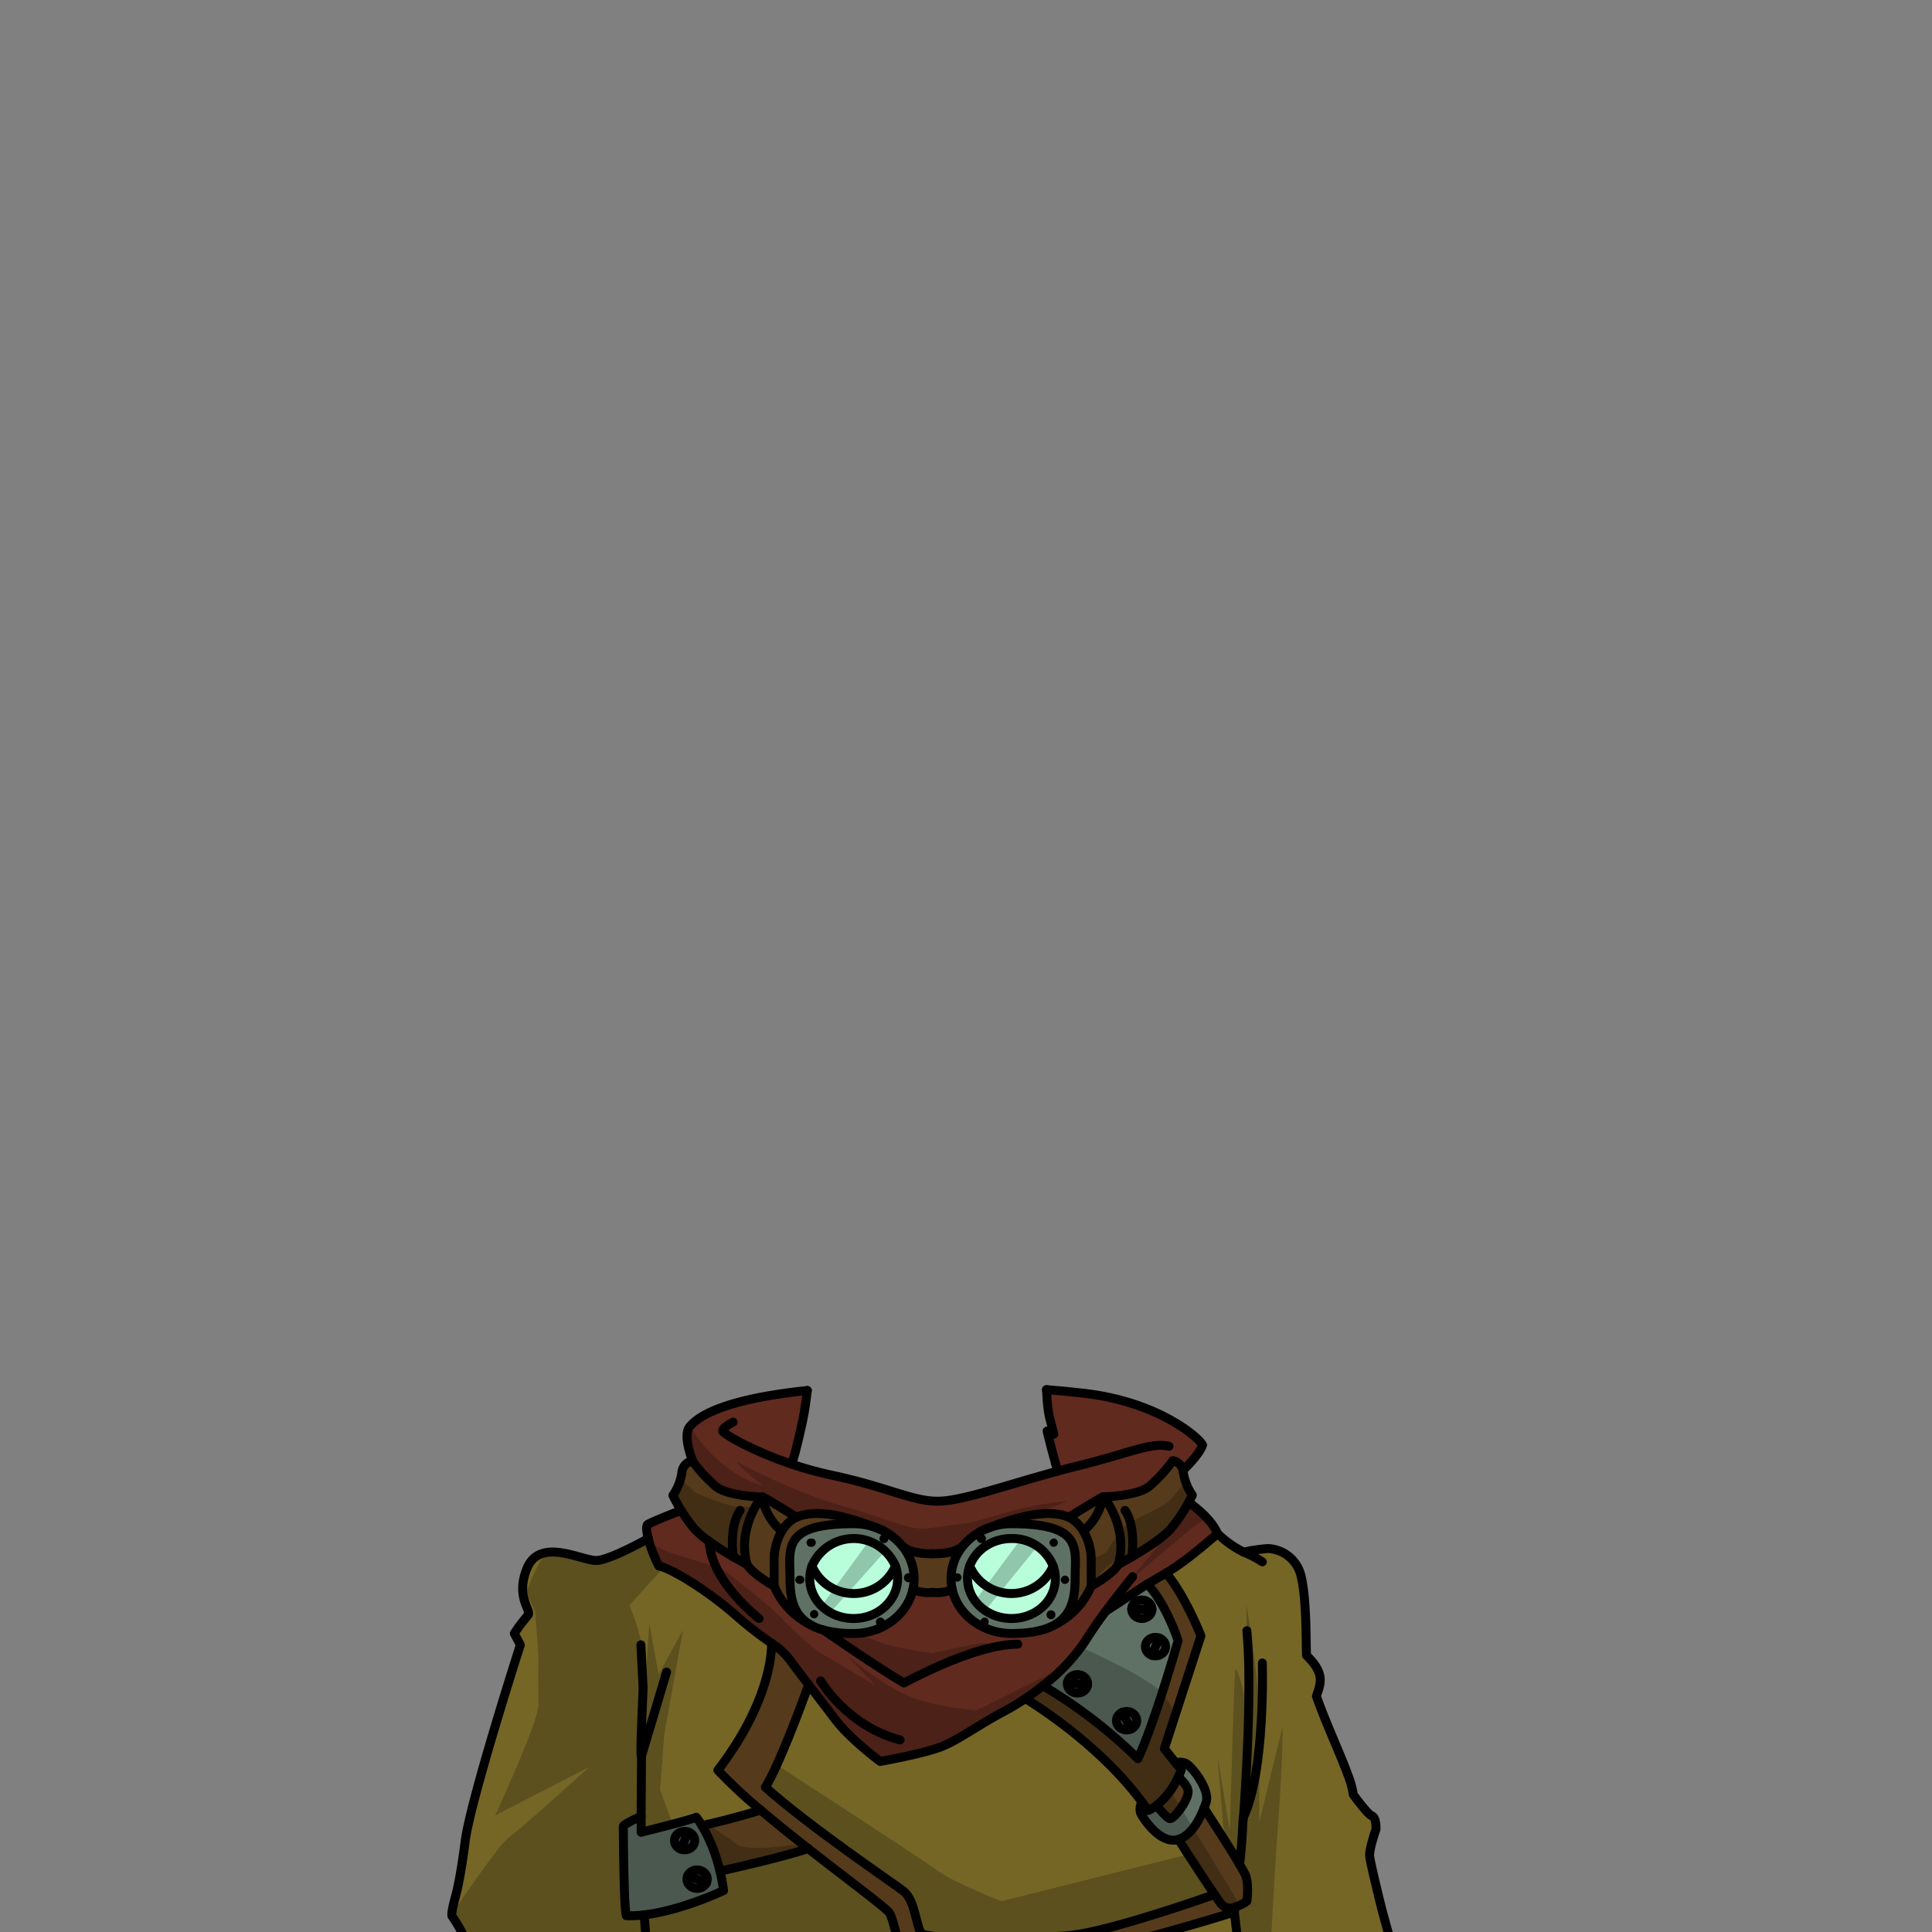 <svg xmlns="http://www.w3.org/2000/svg" viewBox="0 0 432 432">
  <rect x="0" y="0" width="432" height="432" fill="#808080" stroke="none"/>
  <defs>
    <style>.GUNDAN_RAT_OUTFIT_RAT_OUTFIT_40_cls-1{isolation:isolate;}.GUNDAN_RAT_OUTFIT_RAT_OUTFIT_40_cls-2{fill:#b9fedb;}.GUNDAN_RAT_OUTFIT_RAT_OUTFIT_40_cls-3{fill:#5f7165;}.GUNDAN_RAT_OUTFIT_RAT_OUTFIT_40_cls-4{fill:#553b1b;}.GUNDAN_RAT_OUTFIT_RAT_OUTFIT_40_cls-5{fill:#756626;}.GUNDAN_RAT_OUTFIT_RAT_OUTFIT_40_cls-6{fill:#612a1f;}.GUNDAN_RAT_OUTFIT_RAT_OUTFIT_40_cls-7{fill:none;stroke:#000;stroke-linecap:round;stroke-linejoin:round;stroke-width:2px;}.GUNDAN_RAT_OUTFIT_RAT_OUTFIT_40_cls-8{opacity:0.22;mix-blend-mode:multiply;}</style>
  </defs>
  <g class="GUNDAN_RAT_OUTFIT_RAT_OUTFIT_40_cls-1">
    <g id="Outfit">
      <path class="GUNDAN_RAT_OUTFIT_RAT_OUTFIT_40_cls-2" d="M200.22,350.16a10.16,10.16,0,0,0-18.66,0,8.16,8.16,0,0,0-.49,2.8,2.09,2.09,0,0,0,0,.25c.14,4.82,4.48,8.69,9.81,8.69s9.83-4,9.83-8.94a1.27,1.27,0,0,0,0-.2A8,8,0,0,0,200.22,350.16Z" />
      <path class="GUNDAN_RAT_OUTFIT_RAT_OUTFIT_40_cls-2" d="M235.49,350.16a9.78,9.78,0,0,0-9.33-6.14,10.39,10.39,0,0,0-5.88,1.78,9,9,0,0,0-3.45,4.36,8.16,8.16,0,0,0-.49,2.8c0,4.93,4.4,8.94,9.82,8.94s9.67-3.87,9.81-8.69a2.09,2.09,0,0,0,0-.25A8.16,8.16,0,0,0,235.49,350.16Z" />
      <path class="GUNDAN_RAT_OUTFIT_RAT_OUTFIT_40_cls-3" d="M226.16,340.68a15.47,15.47,0,0,0-3.88.51l-.06,0c-1.45.54-2.49,1-2.73,1.08l-.05,0c-.24.13-.48.26-.71.4a13.28,13.28,0,0,0-3.42,2.94,8.67,8.67,0,0,0-.76,1.07l0,0a11.32,11.32,0,0,0-1.87,6.22,11.73,11.73,0,0,0,.26,2.46h0c1.25,5.6,6.71,9.83,13.23,9.83H227c4.24-.09,7.17-.88,9.18-2.16,3.4-2.16,4.16-5.75,4.19-9.83V353C240.4,346.19,242.3,340.68,226.16,340.68Zm9.51,3.32a.94.94,0,1,1-1,.94A1,1,0,0,1,235.67,344Zm-15.38.53a1,1,0,0,1-.85.41,1,1,0,0,1-1-.94,1,1,0,0,1,.51-.81l.13-.06a1.29,1.29,0,0,1,.4-.07,1,1,0,0,1,1,.94A.83.83,0,0,1,220.29,344.53ZM214,353.67a.94.94,0,1,1,1-.93A1,1,0,0,1,214,353.67Zm6.26,9.89a.94.94,0,1,1,1-.94A1,1,0,0,1,220.22,363.56Zm5.94-1.66a10.38,10.38,0,0,1-5.85-1.76,8.22,8.22,0,0,1-.67-.49A9.3,9.3,0,0,1,218,358a8.36,8.36,0,0,1-1.68-5,8.11,8.11,0,0,1,.5-2.79,9,9,0,0,1,3.45-4.37l.58-.37a10.62,10.62,0,0,1,7.34-1.21,10.08,10.08,0,0,1,3.77,1.54,9,9,0,0,1,3.52,4.41A8.11,8.11,0,0,1,236,353a2.09,2.09,0,0,1,0,.25C235.83,358,231.49,361.9,226.16,361.9Zm8.78,0a.94.94,0,1,1,1-.94A1,1,0,0,1,234.94,361.9Zm3.26-7.72a.94.94,0,1,1,1-.94A1,1,0,0,1,238.2,354.18Z" />
      <path class="GUNDAN_RAT_OUTFIT_RAT_OUTFIT_40_cls-3" d="M185.63,360.5l.05,0h0Zm17-13.62-.09-.13a10.53,10.53,0,0,0-.79-1.1,13.39,13.39,0,0,0-4.13-3.34l-.05,0c-.14-.06-.52-.22-1.09-.44a.06.06,0,0,0-.05,0c-.36-.15-.8-.32-1.29-.5h0l-.31-.12a9.56,9.56,0,0,0-1.06-.24,13.89,13.89,0,0,0-2.84-.28c-16.14,0-14.24,5.51-14.24,12.28v.29c0,4.07.78,7.65,4.16,9.81l0,0a11.9,11.9,0,0,0,3.29,1.41h0c.4.11.81.2,1.25.29h0a28.15,28.15,0,0,0,5.49.47c.32,0,.63,0,.94,0h0c6.09-.39,11.08-4.48,12.27-9.8a11.11,11.11,0,0,0,.27-2.46v-.23A11.41,11.41,0,0,0,202.62,346.88Zm-4-2.88a1,1,0,1,1-1-.94A1,1,0,0,1,198.64,344Zm-19.79,10.18a.94.94,0,1,1,1-.94A1,1,0,0,1,178.85,354.18Zm1.49-9.24a1,1,0,1,1,1,.94A1,1,0,0,1,180.34,344.94Zm1.77,17a.94.94,0,1,1,1-.94A1,1,0,0,1,182.11,361.9Zm14.72,1.66a.94.94,0,1,1,1-.94A1,1,0,0,1,196.83,363.56Zm3.88-10.6c0,4.94-4.4,8.94-9.82,8.94a10.36,10.36,0,0,1-5.2-1.37l-.06,0a9,9,0,0,1-1.87-1.4l0,0h0a8.51,8.51,0,0,1-2.63-5.84,2.09,2.09,0,0,1,0-.25,8.11,8.11,0,0,1,.49-2.79,9.79,9.79,0,0,1,9.33-6.15,10.54,10.54,0,0,1,3.4.56,9.38,9.38,0,0,1,5.93,5.59,8,8,0,0,1,.49,2.59Zm2.38.71a.94.94,0,1,1,1-.93A1,1,0,0,1,203.09,353.67Z" />
      <path class="GUNDAN_RAT_OUTFIT_RAT_OUTFIT_40_cls-4" d="M264.58,329.34a4.27,4.27,0,0,0-.08-.55,2.91,2.91,0,0,0-2.29-2.17,32.55,32.55,0,0,1-5.3,5.77c-2.8,2.21-10.36,2.32-10.36,2.32-1.53.74-7.6,4.55-7.6,4.55-2.09-.94-5.31-1.13-9.22-.32a54.46,54.46,0,0,0-7.45,2.25,14.54,14.54,0,0,1,3.88-.52c16.14,0,14.24,5.51,14.24,12.29v.29c0,4.07-.79,7.66-4.19,9.83a16.91,16.91,0,0,0,7.75-8.45s4.71-2.55,6-4.79c0,0,1.31-.68,3.08-1.72,2.84-1.66,6.87-4.2,8.65-6.23a34.69,34.69,0,0,0,4.07-6c.52-.94.81-1.56.81-1.56A12.16,12.16,0,0,1,264.58,329.34Z" />
      <path class="GUNDAN_RAT_OUTFIT_RAT_OUTFIT_40_cls-4" d="M208.53,347.42s-4.74.24-6.79-1.77a11.49,11.49,0,0,1,2.65,7.08V353a11.8,11.8,0,0,1-.26,2.46,15.44,15.44,0,0,0,8.8,0,11.17,11.17,0,0,1-.27-2.46,11.54,11.54,0,0,1,2.65-7.31C213.26,347.66,208.53,347.42,208.53,347.42Z" />
      <path class="GUNDAN_RAT_OUTFIT_RAT_OUTFIT_40_cls-4" d="M178.1,339.26c-.26-.16-6.1-3.83-7.59-4.55,0,0-7.57-.11-10.37-2.32a32.55,32.55,0,0,1-5.3-5.77,2.88,2.88,0,0,0-2.36,2.72,12.11,12.11,0,0,1-2,5,36.08,36.08,0,0,0,1.86,3.35,31.09,31.09,0,0,0,3,4.17,20.26,20.26,0,0,0,3.27,2.78h0c1.75,1.26,3.76,2.49,5.38,3.44,1.78,1,3.08,1.72,3.08,1.72,1.34,2.24,6,4.79,6,4.79a16.82,16.82,0,0,0,7.71,8.43c-3.38-2.16-4.13-5.75-4.16-9.81V353c0-6.78-1.9-12.29,14.24-12.29a14.63,14.63,0,0,1,3.9.52,53.93,53.93,0,0,0-7.47-2.25C183.41,338.13,180.2,338.32,178.1,339.26Z" />
      <path class="GUNDAN_RAT_OUTFIT_RAT_OUTFIT_40_cls-3" d="M161,418.39a37,37,0,0,1,.81,4.32s-9.31,4.45-17.74,5.44a25.82,25.82,0,0,1-4,.18c-.59-1.56-.75-19.5-.67-20s2.49-1.54,4-2.27c0,1.24,0,2.46,0,3.58,2.85-.71,10.85-2.73,12.3-3.34.46.61.88,1.25,1.28,1.9A36.44,36.44,0,0,1,161,418.39Z" />
      <path class="GUNDAN_RAT_OUTFIT_RAT_OUTFIT_40_cls-4" d="M170.11,404.73c3.36,2.86,7,5.81,10.62,8.61-6.14,2-15.6,4.13-19.77,5.05a36.44,36.44,0,0,0-4-10.17C159.74,407.6,164.88,406.37,170.11,404.73Z" />
      <path class="GUNDAN_RAT_OUTFIT_RAT_OUTFIT_40_cls-5" d="M276,427.55l1.21,10.51H225.68a90.65,90.65,0,0,0,12.27-.72C249.4,435.7,270.38,429.31,276,427.55Z" />
      <path class="GUNDAN_RAT_OUTFIT_RAT_OUTFIT_40_cls-3" d="M264.14,395.75l-1.28-1.59a3.5,3.5,0,0,1,2.3.14c1.39.71,5.47,5.94,4.52,8.74-.12.37-.28.8-.46,1.25-1,2.64-2.94,6.17-5.69,7a3.45,3.45,0,0,1-.71.15c-3.63.46-7.09-4.62-7.76-6a3.1,3.1,0,0,1,.29-2.53q.71.93,1.35,1.89a8.61,8.61,0,0,0,1.88-1.09c1,1.2,2.44,2.89,3,2.95.9.1,4.08-4.06,4.08-6,0-1.15-1.2-2.44-2.21-3.31C263.91,396.39,264.14,395.75,264.14,395.75Z" />
      <path class="GUNDAN_RAT_OUTFIT_RAT_OUTFIT_40_cls-4" d="M278.91,421a7,7,0,0,0-.46-1.9c-.18-.38-.61-1.16-1.21-2.17-2-3.42-6-9.59-8-12.67-1,2.64-2.94,6.17-5.69,7,1.92,3,5.75,8.92,8.07,12.31.75,1.11,1.34,1.94,1.65,2.32a2.63,2.63,0,0,0,2.92.49,10.39,10.39,0,0,0,2.65-1.3A17.9,17.9,0,0,0,278.91,421Z" />
      <path class="GUNDAN_RAT_OUTFIT_RAT_OUTFIT_40_cls-4" d="M263.46,397.34c.45-.95.68-1.59.68-1.59l-1.28-1.59L260.35,391l8.18-25.23s-3.57-9.11-7.82-14.05c-1.31.79-2.55,1.47-4.14,2.44,4.26,4.49,6.9,12.66,6.9,12.66s-5.36,18.69-9,26.41a109.15,109.15,0,0,0-21.24-16.32c-1.3,1-2.62,2-3.92,2.86,4.81,3,17.49,11.53,26.08,23.15q.71.93,1.35,1.89a8.61,8.61,0,0,0,1.88-1.09c1,1.2,2.44,2.89,3,2.95.9.1,4.08-4.06,4.08-6C265.67,399.5,264.47,398.21,263.46,397.34Z" />
      <path class="GUNDAN_RAT_OUTFIT_RAT_OUTFIT_40_cls-4" d="M276,427.55c-5.65,1.76-26.63,8.15-38.08,9.79a90.65,90.65,0,0,1-12.27.72c-11.23,0-22.54-1.35-23.52-1.74-1.34-.54-2.08-6.57-3.22-8.53-.62-1.08-9.06-7.28-18.21-14.45-3.57-2.8-7.26-5.75-10.62-8.61a110,110,0,0,1-9.57-8.91c12.72-16.56,12-28.4,12-28.4a15.68,15.68,0,0,1,4.08,3.68c1.06,1.47,2.58,3.46,4.24,5.6-1.75,4.84-6.65,18.07-9.68,22.93,10.1,9,28.35,21.28,30.92,23.26s2.84,8.18,4,9.45,21.2,1.37,32.48.51c7.08-.55,22.55-5.57,33.05-9.23.75,1.11,1.34,1.94,1.65,2.32a2.63,2.63,0,0,0,2.92.49C276.11,426.85,276.07,427.22,276,427.55Z" />
      <path class="GUNDAN_RAT_OUTFIT_RAT_OUTFIT_40_cls-5" d="M278.09,347.06a34.7,34.7,0,0,1,5.47-.8,7.94,7.94,0,0,1,7.44,6.53c1.23,5.28,1,15.64,1.15,17.37,4.09,4,3.24,6.09,2.2,9.1,1.78,5.25,5.73,13.86,7,17.51a19.7,19.7,0,0,1,1.26,4.53s3.13,4.34,4.17,4.75.89,3,.89,3-1.56,4.41-1.41,6,2.75,12,2.75,12l3,10.95H277.24L276,427.55c0-.33.08-.7.14-1.12a10.39,10.39,0,0,0,2.65-1.3,17.9,17.9,0,0,0,.09-4.1,7,7,0,0,0-.46-1.9c-.18-.38-.61-1.16-1.21-2.17-2-3.42-6-9.59-8-12.67.18-.45.34-.88.46-1.25.95-2.8-3.13-8-4.52-8.74a3.5,3.5,0,0,0-2.3-.14L260.35,391l8.18-25.23s-3.57-9.11-7.82-14.05c2.55-1.54,5.37-3.49,11.54-8.82A23.41,23.41,0,0,0,278.09,347.06Z" />
      <path class="GUNDAN_RAT_OUTFIT_RAT_OUTFIT_40_cls-3" d="M247.26,360.24c1.73-1.08,3.71-2.35,6-3.93,1.27-.86,2.34-1.54,3.28-2.13h0c4.26,4.49,6.9,12.66,6.9,12.66s-5.36,18.69-9,26.41a109.15,109.15,0,0,0-21.24-16.32,42.61,42.61,0,0,0,9.53-10.09c1.29-2.11,2.93-4.44,4.53-6.6Z" />
      <path class="GUNDAN_RAT_OUTFIT_RAT_OUTFIT_40_cls-5" d="M263.53,411.31a3.45,3.45,0,0,1-.71.15c-3.63.46-7.09-4.62-7.76-6a3.1,3.1,0,0,1,.29-2.53c-8.59-11.62-21.27-20.15-26.08-23.15a51.88,51.88,0,0,1-4.56,2.76c-6,3.18-10,6.3-14,7.92s-13.92,3.39-13.92,3.39-6.77-5-10.12-9.48c-1.81-2.41-3.94-5.16-5.87-7.68-1.75,4.84-6.65,18.07-9.68,22.93,10.1,9,28.35,21.28,30.92,23.26s2.84,8.18,4,9.45,21.2,1.37,32.48.51c7.08-.55,22.55-5.57,33.05-9.23C269.28,420.23,265.45,414.3,263.53,411.31Z" />
      <path class="GUNDAN_RAT_OUTFIT_RAT_OUTFIT_40_cls-5" d="M198.94,427.79c-.62-1.08-9.06-7.28-18.21-14.45-6.14,2-15.6,4.13-19.77,5.05a37,37,0,0,1,.81,4.32s-9.31,4.45-17.74,5.44a25.82,25.82,0,0,1-4,.18c-.59-1.56-.75-19.5-.67-20s2.49-1.54,4-2.27c0,1.24,0,2.46,0,3.58,2.85-.71,10.85-2.73,12.3-3.34.46.61.88,1.25,1.28,1.9,2.8-.62,7.94-1.85,13.17-3.49a110,110,0,0,1-9.57-8.91c12.72-16.56,12-28.4,12-28.4h0a81.25,81.25,0,0,1-7.87-6.12c-7.18-6.3-15-10.74-17.3-11.13A28.83,28.83,0,0,1,145,344c-.26.15-8.16,4.61-11.31,4.94s-13.09-5.62-15.92,2.1c-2.46,6.5,1.41,9.15.3,10.23a35.83,35.83,0,0,0-3,4l1.41,2.54s-11.16,34.8-12.35,44-2.38,12.74-2.38,12.74-1,3.79-.59,4.06a30.26,30.26,0,0,1,2.38,4.06l-5.51,5.4H225.68c-11.23,0-22.54-1.35-23.52-1.74C200.82,435.78,200.08,429.75,198.94,427.79Z" />
      <path class="GUNDAN_RAT_OUTFIT_RAT_OUTFIT_40_cls-6" d="M265.8,335.94h0a34.69,34.69,0,0,1-4.07,6c-1.78,2-5.81,4.57-8.65,6.23-1.77,1-3.08,1.72-3.08,1.72-1.33,2.24-6,4.79-6,4.79a16.91,16.91,0,0,1-7.75,8.45c-2.14,1.36-5.33,2.17-10.05,2.17-6.52,0-12-4.23-13.23-9.83h0a15.45,15.45,0,0,1-8.8,0h0c-1.25,5.6-6.71,9.83-13.23,9.83a25.9,25.9,0,0,1-6.75-.76h0a11.89,11.89,0,0,1-3.29-1.4l0,0a16.82,16.82,0,0,1-7.71-8.43s-4.71-2.55-6-4.79c0,0-1.3-.68-3.08-1.72-1.62-.95-3.63-2.18-5.38-3.44h0a20.26,20.26,0,0,1-3.27-2.78,31.09,31.09,0,0,1-3-4.17h0s-6.6,2.57-7.45,3.15c-.4.27-.3,1.53.11,3.15a28.83,28.83,0,0,0,2.38,6.14c2.31.39,10.12,4.83,17.3,11.13a81.25,81.25,0,0,0,7.87,6.12h0a15.68,15.68,0,0,1,4.08,3.68c1.06,1.47,2.58,3.46,4.24,5.6,1.93,2.52,4.06,5.27,5.87,7.68,3.35,4.47,10.12,9.48,10.12,9.48s10-1.76,13.92-3.39,8-4.74,14-7.92a51.88,51.88,0,0,0,4.56-2.76c1.3-.87,2.62-1.83,3.92-2.86a42.61,42.61,0,0,0,9.53-10.09c1.29-2.11,2.93-4.44,4.53-6.6h0c1.73-1.08,3.71-2.35,6-3.93,1.27-.86,2.34-1.54,3.28-2.13h0c1.59-1,2.83-1.65,4.14-2.44,2.55-1.54,5.37-3.49,11.54-8.82C270.69,339.18,265.8,335.94,265.8,335.94Z" />
      <path class="GUNDAN_RAT_OUTFIT_RAT_OUTFIT_40_cls-6" d="M268.9,323.1c-.65,2.13-4.22,5.51-4.4,5.69a2.91,2.91,0,0,0-2.3-2.16,32.22,32.22,0,0,1-5.3,5.76c-2.79,2.21-10.35,2.32-10.35,2.32-1.53.75-7.6,4.56-7.6,4.56-1.89-.85-4.71-1.09-8.12-.53-.36.06-.73.12-1.1.2a54,54,0,0,0-7.45,2.25l-.06,0a14.11,14.11,0,0,0-2.73,1.08l-.05,0c-.24.13-.48.26-.71.4a13.28,13.28,0,0,0-3.42,2.94,8.18,8.18,0,0,1-4.67,1.71h-.2a15.29,15.29,0,0,1-1.92.06,15.51,15.51,0,0,1-2.19-.08h-.06a8.08,8.08,0,0,1-4.53-1.7,13.39,13.39,0,0,0-4.13-3.34l-.05,0a13.3,13.3,0,0,0-2.77-1.09c-1.62-.6-3.73-1.33-5.82-1.87h0c-.54-.14-1.08-.27-1.61-.38a23.06,23.06,0,0,0-4.06-.49,14.43,14.43,0,0,0-2.95.18l-.14,0a8.85,8.85,0,0,0-2.07.61l-.29-.18-.2-.13-.18-.11-.21-.12-.44-.28c-.66-.41-1.48-.92-2.33-1.43-.31-.2-.63-.39-.95-.58l-.62-.37c-1-.6-1.88-1.11-2.35-1.34h0a37.46,37.46,0,0,1-6.3-.7l-.07,0a10.19,10.19,0,0,1-4-1.6c-.29-.23-.57-.47-.85-.73l-.18-.15c-.41-.38-.82-.78-1.2-1.19-.54-.56-1-1.13-1.47-1.64-.07-.08-.13-.14-.18-.21-.87-1.06-1.42-1.84-1.42-1.84a20,20,0,0,1-.82-2.57v0c-.44-1.76-.7-3.94.27-5.06v0c1.33-1.51,5.65-5.87,26.23-8-.12,1-.25,2-.39,3-.07.51-.15,1-.24,1.55,0,.18-.07.37-.1.56v0c-.08.43-.16.87-.25,1.3h0l-.27,1.3c-.43,2-.91,4-1.26,5.34v0c-.09.36-.18.69-.25,1v0c-.18.62-.42,1.45-.7,2.36a81.13,81.13,0,0,0,8.83,2.44c13.32,2.84,18.53,6.16,24.63,5.82,5.4-.3,15.41-3.84,26.05-6.71-.3-.84-.46-1.42-.46-1.42-.33-1.15-.64-2.3-.91-3.34-.62-2.37-1.05-4.18-1.05-4.18l1.51.7-.93-3.61c-.11-.48-.21-1-.3-1.6-.22-1.49-.34-3.22-.41-4.74,2.69.21,5.46.47,8.24.79C259.19,313.45,268.18,321.58,268.9,323.1Z" />
      <path class="GUNDAN_RAT_OUTFIT_RAT_OUTFIT_40_cls-7" d="M163.92,318s-2.52,1.22-2.31,2c.1.35,2.15,1.7,5.5,3.34a82.94,82.94,0,0,0,9.93,4.05,81.13,81.13,0,0,0,8.83,2.44c13.32,2.84,18.53,6.16,24.63,5.82,5.4-.3,15.41-3.84,26.05-6.71,1.38-.38,2.76-.74,4.15-1.08,12.13-3,16.67-5.42,20.69-4.47" />
      <path class="GUNDAN_RAT_OUTFIT_RAT_OUTFIT_40_cls-7" d="M236.55,328.92c-.3-.84-.46-1.42-.46-1.42-.33-1.15-.64-2.3-.91-3.34-.62-2.37-1.05-4.18-1.05-4.18l1.51.7-.93-3.61c-.11-.48-.21-1-.3-1.6-.22-1.49-.34-3.22-.41-4.74" />
      <path class="GUNDAN_RAT_OUTFIT_RAT_OUTFIT_40_cls-7" d="M180.52,310.92c-.12,1-.25,2-.39,3-.07.51-.15,1-.24,1.55,0,.18-.07.37-.1.56h0c-.08.43-.16.87-.25,1.3h0l-.27,1.3c-.43,2-.91,4-1.26,5.34v0c-.09.36-.18.69-.25,1v0c-.18.62-.42,1.45-.7,2.36" />
      <path class="GUNDAN_RAT_OUTFIT_RAT_OUTFIT_40_cls-7" d="M180.81,363.06c-3.38-2.16-4.13-5.75-4.16-9.81V353c0-6.78-1.9-12.29,14.24-12.29a14.63,14.63,0,0,1,3.9.52,13.93,13.93,0,0,1,2.82,1.12,13.11,13.11,0,0,1,4.13,3.34,11.49,11.49,0,0,1,2.65,7.08V353a11.8,11.8,0,0,1-.26,2.46" />
      <path class="GUNDAN_RAT_OUTFIT_RAT_OUTFIT_40_cls-7" d="M184.13,364.48a11.89,11.89,0,0,1-3.29-1.4" />
      <path class="GUNDAN_RAT_OUTFIT_RAT_OUTFIT_40_cls-7" d="M204.12,355.42c-1.25,5.6-6.71,9.83-13.23,9.83a25.9,25.9,0,0,1-6.75-.76" />
      <path class="GUNDAN_RAT_OUTFIT_RAT_OUTFIT_40_cls-7" d="M200.71,352.76a1.27,1.27,0,0,1,0,.2c0,4.93-4.4,8.94-9.83,8.94s-9.67-3.87-9.81-8.69a2.09,2.09,0,0,1,0-.25,8.16,8.16,0,0,1,.49-2.8,10.16,10.16,0,0,1,18.66,0A8,8,0,0,1,200.71,352.76Z" />
      <path class="GUNDAN_RAT_OUTFIT_RAT_OUTFIT_40_cls-7" d="M181.56,350.16a10.15,10.15,0,0,0,18.66,0" />
      <path class="GUNDAN_RAT_OUTFIT_RAT_OUTFIT_40_cls-7" d="M197.61,342.31s-1.14-.49-2.82-1.12a53.93,53.93,0,0,0-7.47-2.25c-3.91-.81-7.12-.62-9.22.32a5.57,5.57,0,0,0-1.1.64,8.48,8.48,0,0,0-2.19,2.44,13.22,13.22,0,0,0-1.71,7.06v5.23a16.82,16.82,0,0,0,7.71,8.43l0,0" />
      <path class="GUNDAN_RAT_OUTFIT_RAT_OUTFIT_40_cls-7" d="M178.11,339.26h0c-.26-.16-6.1-3.83-7.59-4.55-.63.27-5.73,7.25-3.46,15.13,1.34,2.24,6,4.79,6,4.79" />
      <path class="GUNDAN_RAT_OUTFIT_RAT_OUTFIT_40_cls-7" d="M158.59,344.67a20.26,20.26,0,0,1-3.27-2.78,31.09,31.09,0,0,1-3-4.17,36.08,36.08,0,0,1-1.86-3.35,12.11,12.11,0,0,0,2-5,2.88,2.88,0,0,1,2.36-2.72,32.55,32.55,0,0,0,5.3,5.77c2.8,2.21,10.37,2.32,10.37,2.32l.13.94a13,13,0,0,0,4.17,6.69" />
      <path class="GUNDAN_RAT_OUTFIT_RAT_OUTFIT_40_cls-7" d="M167.05,349.84s-1.3-.68-3.08-1.72c-1.62-.95-3.63-2.18-5.38-3.44" />
      <path class="GUNDAN_RAT_OUTFIT_RAT_OUTFIT_40_cls-7" d="M165.5,337.72s-2.46,2.92-1.53,10.4" />
      <path class="GUNDAN_RAT_OUTFIT_RAT_OUTFIT_40_cls-7" d="M208.53,347.42s-4.74.24-6.79-1.77" />
      <path class="GUNDAN_RAT_OUTFIT_RAT_OUTFIT_40_cls-7" d="M208.53,356.06a8.67,8.67,0,0,1-4.4-.64h0" />
      <path class="GUNDAN_RAT_OUTFIT_RAT_OUTFIT_40_cls-7" d="M212.93,355.42c1.25,5.6,6.71,9.83,13.23,9.83,4.72,0,7.91-.81,10.05-2.17,3.4-2.17,4.16-5.76,4.19-9.83V353c0-6.78,1.9-12.29-14.24-12.29a14.54,14.54,0,0,0-3.88.52,13.76,13.76,0,0,0-2.84,1.12c-.24.12-.48.26-.71.4a13.28,13.28,0,0,0-3.42,2.94,11.54,11.54,0,0,0-2.65,7.31,11.17,11.17,0,0,0,.27,2.46" />
      <path class="GUNDAN_RAT_OUTFIT_RAT_OUTFIT_40_cls-7" d="M216.83,350.16a8.16,8.16,0,0,0-.49,2.8c0,4.93,4.4,8.94,9.82,8.94s9.67-3.87,9.81-8.69a2.09,2.09,0,0,0,0-.25,8.16,8.16,0,0,0-.49-2.8,9.78,9.78,0,0,0-9.33-6.14,10.39,10.39,0,0,0-5.88,1.78A9,9,0,0,0,216.83,350.16Z" />
      <path class="GUNDAN_RAT_OUTFIT_RAT_OUTFIT_40_cls-7" d="M216.83,350.16a10.15,10.15,0,0,0,18.66,0" />
      <path class="GUNDAN_RAT_OUTFIT_RAT_OUTFIT_40_cls-7" d="M219.44,342.31s1.15-.49,2.84-1.12a54.46,54.46,0,0,1,7.45-2.25c3.91-.81,7.13-.62,9.22.32a5.57,5.57,0,0,1,1.1.64,8.48,8.48,0,0,1,2.19,2.44A13.12,13.12,0,0,1,244,349.4v5.23a16.91,16.91,0,0,1-7.75,8.45" />
      <path class="GUNDAN_RAT_OUTFIT_RAT_OUTFIT_40_cls-7" d="M239,339.26s6.07-3.81,7.6-4.55c.63.27,5.73,7.25,3.45,15.13-1.33,2.24-6,4.79-6,4.79" />
      <path class="GUNDAN_RAT_OUTFIT_RAT_OUTFIT_40_cls-7" d="M250,349.84s1.31-.68,3.08-1.72c2.84-1.66,6.87-4.2,8.65-6.23a34.69,34.69,0,0,0,4.07-6c.52-.94.81-1.56.81-1.56a12.16,12.16,0,0,1-2-5,4.27,4.27,0,0,0-.08-.55,2.91,2.91,0,0,0-2.29-2.17,32.55,32.55,0,0,1-5.3,5.77c-2.8,2.21-10.36,2.32-10.36,2.32l-.14.94a13,13,0,0,1-4.17,6.69" />
      <path d="M238.2,352.3a.94.94,0,1,1-1,.94A1,1,0,0,1,238.2,352.3Z" />
      <path d="M235.67,344a.94.94,0,1,1-1,.93A1,1,0,0,1,235.67,344Z" />
      <path d="M236,361a1,1,0,1,1-1-.94A1,1,0,0,1,236,361Z" />
      <path d="M220.22,361.68a.94.94,0,1,1-1,.93A1,1,0,0,1,220.22,361.68Z" />
      <path d="M220.47,344a1,1,0,0,1-2.07,0,1,1,0,0,1,.64-.87,1.06,1.06,0,0,1,.4-.08A1,1,0,0,1,220.47,344Z" />
      <path d="M214,353.67a.94.94,0,1,1,1-.94A1,1,0,0,1,214,353.67Z" />
      <path d="M204.12,352.73a1,1,0,1,1-1-.94A1,1,0,0,1,204.12,352.73Z" />
      <path d="M198.65,344a1,1,0,1,1-1-.95A1,1,0,0,1,198.65,344Z" />
      <path d="M197.86,362.61a1,1,0,1,1-1-.93A1,1,0,0,1,197.86,362.61Z" />
      <path d="M182.11,360a.94.94,0,1,1-1,.94A1,1,0,0,1,182.11,360Z" />
      <path d="M181.38,344a.94.94,0,1,1,0,1.87.94.94,0,1,1,0-1.87Z" />
      <ellipse cx="178.85" cy="353.24" rx="1.03" ry="0.94" />
      <path class="GUNDAN_RAT_OUTFIT_RAT_OUTFIT_40_cls-7" d="M251.55,337.72s2.46,2.92,1.53,10.4" />
      <path class="GUNDAN_RAT_OUTFIT_RAT_OUTFIT_40_cls-7" d="M208.53,347.42s4.73.24,6.78-1.77" />
      <path class="GUNDAN_RAT_OUTFIT_RAT_OUTFIT_40_cls-7" d="M208.53,356.06a8.67,8.67,0,0,0,4.4-.64h0" />
      <path class="GUNDAN_RAT_OUTFIT_RAT_OUTFIT_40_cls-7" d="M264.5,328.79c.18-.18,3.75-3.56,4.4-5.69-.72-1.52-9.71-9.65-26.66-11.58-2.78-.32-5.55-.58-8.24-.79" />
      <path class="GUNDAN_RAT_OUTFIT_RAT_OUTFIT_40_cls-7" d="M180.52,310.92c-20.58,2.15-24.9,6.51-26.23,8v0c-1,1.12-.71,3.3-.27,5.06v0a20,20,0,0,0,.82,2.57" />
      <path class="GUNDAN_RAT_OUTFIT_RAT_OUTFIT_40_cls-7" d="M256.57,354.18c-.94.59-2,1.27-3.28,2.13-2.32,1.58-4.3,2.85-6,3.93" />
      <path class="GUNDAN_RAT_OUTFIT_RAT_OUTFIT_40_cls-7" d="M265.8,335.93h0s4.89,3.24,6.45,7c-6.17,5.33-9,7.28-11.54,8.82-1.31.79-2.55,1.47-4.14,2.44" />
      <path class="GUNDAN_RAT_OUTFIT_RAT_OUTFIT_40_cls-7" d="M172.5,367.42a15.68,15.68,0,0,1,4.08,3.68c1.06,1.47,2.58,3.46,4.24,5.6,1.93,2.52,4.06,5.27,5.87,7.68,3.35,4.47,10.12,9.48,10.12,9.48s10-1.76,13.92-3.39,8-4.74,14-7.92a51.88,51.88,0,0,0,4.56-2.76c1.3-.87,2.62-1.83,3.92-2.86a42.61,42.61,0,0,0,9.53-10.09c1.29-2.11,2.93-4.44,4.53-6.6h0c3.09-4.16,6-7.69,6-7.69" />
      <path class="GUNDAN_RAT_OUTFIT_RAT_OUTFIT_40_cls-7" d="M152.29,337.72s-6.6,2.57-7.45,3.15c-.4.27-.3,1.53.11,3.15a28.83,28.83,0,0,0,2.38,6.14c2.31.39,10.12,4.83,17.3,11.13a81.25,81.25,0,0,0,7.87,6.12" />
      <path class="GUNDAN_RAT_OUTFIT_RAT_OUTFIT_40_cls-7" d="M184.13,364.48h0c.38.26,12.53,8.7,18,11.83,11.76-6.16,20.17-8.67,25.45-8.67" />
      <path class="GUNDAN_RAT_OUTFIT_RAT_OUTFIT_40_cls-7" d="M183.49,375.85s5.95,10.15,17.78,13.2" />
      <path class="GUNDAN_RAT_OUTFIT_RAT_OUTFIT_40_cls-7" d="M169.72,361.9s-10.74-8.24-11.13-17.22h0" />
      <path class="GUNDAN_RAT_OUTFIT_RAT_OUTFIT_40_cls-7" d="M282.26,349.23a25,25,0,0,0-4.17-2.17,23.41,23.41,0,0,1-5.84-4.14" />
      <path class="GUNDAN_RAT_OUTFIT_RAT_OUTFIT_40_cls-7" d="M278.09,347.06a34.7,34.7,0,0,1,5.47-.8,7.94,7.94,0,0,1,7.44,6.53c1.23,5.28,1,15.64,1.15,17.37,4.09,4,3.24,6.09,2.2,9.1,1.78,5.25,5.73,13.86,7,17.51a19.7,19.7,0,0,1,1.26,4.53s3.13,4.34,4.17,4.75.89,3,.89,3-1.56,4.41-1.41,6,2.75,12,2.75,12l3,10.95h-214l5.51-5.4a30.26,30.26,0,0,0-2.38-4.06c-.45-.27.59-4.06.59-4.06S102.84,421,104,411.8s12.35-44,12.35-44L115,365.25a35.83,35.83,0,0,1,3-4c1.11-1.08-2.76-3.73-.3-10.23,2.83-7.72,12.72-1.76,15.92-2.1S144.69,344.17,145,344" />
      <path class="GUNDAN_RAT_OUTFIT_RAT_OUTFIT_40_cls-7" d="M149.05,373.88l-5.59,18.69s-.33,1.53,0-6.8l.34-8.33-.49-9.65" />
      <path class="GUNDAN_RAT_OUTFIT_RAT_OUTFIT_40_cls-7" d="M278,406.42c-.06.89-.1,1.39-.1,1.39-.1,2.6-.38,5.92-.7,9.15" />
      <path class="GUNDAN_RAT_OUTFIT_RAT_OUTFIT_40_cls-7" d="M278.8,364.62c1.22,12.76-.32,35.9-.76,41.79" />
      <path class="GUNDAN_RAT_OUTFIT_RAT_OUTFIT_40_cls-7" d="M276.17,426.43c-.06.42-.1.79-.14,1.12" />
      <path class="GUNDAN_RAT_OUTFIT_RAT_OUTFIT_40_cls-7" d="M277.24,438.06,276,427.55c-5.65,1.76-26.63,8.15-38.08,9.79a90.65,90.65,0,0,1-12.27.72c-11.23,0-22.54-1.35-23.52-1.74-1.34-.54-2.08-6.57-3.22-8.53-.62-1.08-9.06-7.28-18.21-14.45-3.57-2.8-7.26-5.75-10.62-8.61a110,110,0,0,1-9.57-8.91c12.72-16.56,12-28.4,12-28.4h0" />
      <path class="GUNDAN_RAT_OUTFIT_RAT_OUTFIT_40_cls-7" d="M180.82,376.7c-1.75,4.84-6.65,18.07-9.68,22.93,10.1,9,28.35,21.28,30.92,23.26s2.84,8.18,4,9.45,21.2,1.37,32.48.51c7.08-.55,22.55-5.57,33.05-9.23" />
      <path class="GUNDAN_RAT_OUTFIT_RAT_OUTFIT_40_cls-7" d="M144.59,438.06v-2.83s-.26-3.14-.56-7.08" />
      <path class="GUNDAN_RAT_OUTFIT_RAT_OUTFIT_40_cls-7" d="M143.36,409.66c0-1.12,0-2.34,0-3.58.05-6.35.08-13.51.08-13.51" />
      <path class="GUNDAN_RAT_OUTFIT_RAT_OUTFIT_40_cls-7" d="M143.38,406.08c-1.52.73-4,1.94-4,2.27s.08,18.42.67,20a25.82,25.82,0,0,0,4-.18c8.43-1,17.74-5.44,17.74-5.44a37,37,0,0,0-.81-4.32,36.44,36.44,0,0,0-4-10.17c-.4-.65-.82-1.29-1.28-1.9-1.45.61-9.45,2.63-12.3,3.34" />
      <path class="GUNDAN_RAT_OUTFIT_RAT_OUTFIT_40_cls-7" d="M156.94,408.22c2.8-.62,7.94-1.85,13.17-3.49" />
      <path class="GUNDAN_RAT_OUTFIT_RAT_OUTFIT_40_cls-7" d="M161,418.39c4.17-.92,13.63-3.08,19.77-5.05" />
      <path class="GUNDAN_RAT_OUTFIT_RAT_OUTFIT_40_cls-7" d="M229.27,379.79c4.81,3,17.49,11.53,26.08,23.15q.71.93,1.35,1.89a8.61,8.61,0,0,0,1.88-1.09,17.81,17.81,0,0,0,4.88-6.4c.45-.95.68-1.59.68-1.59l-1.28-1.59L260.35,391l8.18-25.23s-3.57-9.11-7.82-14.05" />
      <path class="GUNDAN_RAT_OUTFIT_RAT_OUTFIT_40_cls-7" d="M233.19,376.93a109.15,109.15,0,0,1,21.24,16.32c3.68-7.72,9-26.41,9-26.41s-2.64-8.17-6.9-12.66h0" />
      <path class="GUNDAN_RAT_OUTFIT_RAT_OUTFIT_40_cls-7" d="M263.46,397.34c1,.87,2.21,2.16,2.21,3.31,0,2-3.18,6.14-4.08,6-.57-.06-2-1.75-3-2.95" />
      <path class="GUNDAN_RAT_OUTFIT_RAT_OUTFIT_40_cls-7" d="M262.86,394.16a3.5,3.5,0,0,1,2.3.14c1.39.71,5.47,5.94,4.52,8.74-.12.37-.28.8-.46,1.25-1,2.64-2.94,6.17-5.69,7a3.45,3.45,0,0,1-.71.15c-3.63.46-7.09-4.62-7.76-6a3.1,3.1,0,0,1,.29-2.53" />
      <path class="GUNDAN_RAT_OUTFIT_RAT_OUTFIT_40_cls-7" d="M269.22,404.29c2,3.08,6,9.25,8,12.67.6,1,1,1.79,1.21,2.17a7,7,0,0,1,.46,1.9,17.9,17.9,0,0,1-.09,4.1,10.39,10.39,0,0,1-2.65,1.3,2.63,2.63,0,0,1-2.92-.49c-.31-.38-.9-1.21-1.65-2.32-2.32-3.39-6.15-9.32-8.07-12.31" />
      <path class="GUNDAN_RAT_OUTFIT_RAT_OUTFIT_40_cls-7" d="M282.26,371.85S283,396,278,406.41h0" />
      <ellipse class="GUNDAN_RAT_OUTFIT_RAT_OUTFIT_40_cls-7" cx="255.32" cy="359.83" rx="2.27" ry="2.07" />
      <line class="GUNDAN_RAT_OUTFIT_RAT_OUTFIT_40_cls-7" x1="253.05" y1="359.83" x2="257.59" y2="359.83" />
      <ellipse class="GUNDAN_RAT_OUTFIT_RAT_OUTFIT_40_cls-7" cx="258.37" cy="368.19" rx="2.27" ry="2.07" />
      <line class="GUNDAN_RAT_OUTFIT_RAT_OUTFIT_40_cls-7" x1="259.21" y1="366.27" x2="257.54" y2="370.12" />
      <ellipse class="GUNDAN_RAT_OUTFIT_RAT_OUTFIT_40_cls-7" cx="251.91" cy="384.75" rx="2.27" ry="2.07" />
      <line class="GUNDAN_RAT_OUTFIT_RAT_OUTFIT_40_cls-7" x1="250.85" y1="382.92" x2="252.98" y2="386.57" />
      <ellipse class="GUNDAN_RAT_OUTFIT_RAT_OUTFIT_40_cls-7" cx="240.93" cy="376.51" rx="2.27" ry="2.07" />
      <line class="GUNDAN_RAT_OUTFIT_RAT_OUTFIT_40_cls-7" x1="238.7" y1="376.1" x2="243.15" y2="376.91" />
      <ellipse class="GUNDAN_RAT_OUTFIT_RAT_OUTFIT_40_cls-7" cx="153.08" cy="411.56" rx="2.27" ry="2.07" />
      <line class="GUNDAN_RAT_OUTFIT_RAT_OUTFIT_40_cls-7" x1="153.91" y1="409.64" x2="152.25" y2="413.48" />
      <ellipse class="GUNDAN_RAT_OUTFIT_RAT_OUTFIT_40_cls-7" cx="155.88" cy="420.19" rx="2.27" ry="2.07" />
      <line class="GUNDAN_RAT_OUTFIT_RAT_OUTFIT_40_cls-7" x1="157.97" y1="421.01" x2="153.8" y2="419.37" />
      <g class="GUNDAN_RAT_OUTFIT_RAT_OUTFIT_40_cls-8">
        <path d="M154.29,318.93s5.8,10.46,16.52,13.31c-4.64-3.25-6.18-5.44-6.18-5.44s13.09,7,23.36,9.8,15,5.64,19.48,5.13,10-1.37,10-1.37,8.49-2.49,11.33-3.15a73.12,73.12,0,0,1,9.93-1.56l-10.21,4c-.39.15-6.29,1.37-9.31,3a14.51,14.51,0,0,0-4.74,4.19,13.29,13.29,0,0,1-4,.53c-2.78.06-7.51,0-7.82-.5s-3.49-4.63-8.22-5.75-6.19-2.81-10.93-2.67-5.66.63-5.66.63l-7.12-4.37s-8.6.59-12.78-4.39l-3.27-3.65S152.92,321.19,154.29,318.93Z" />
        <path d="M168.81,337s-3.94-.15-4.65-.19-8.72-2.67-9.2-3.52a12.72,12.72,0,0,0-2.82-2.34l-1.65,3.51a25.64,25.64,0,0,0,5.42,8,43.28,43.28,0,0,0,9.4,6.4l2.48,1.27s-1.52-5.67-.63-8.65A29.79,29.79,0,0,1,168.81,337Z" />
        <path d="M191.85,365.21a39.21,39.21,0,0,0,8.37,3,84.11,84.11,0,0,0,8.31,1.43s10-2.23,10.91-2.2,5.42.37,5.42.37-13.28,3.33-17.06,5.73-5.22,2.58-5.22,2.58-8.1-4.38-10.73-6a52.89,52.89,0,0,1-6.5-5.32Z" />
        <path d="M160.54,350.16s10.35,7.57,14.27,11.74a77.67,77.67,0,0,0,8.32,7.51l12.67,7.5-6.47-6.79s9.64,8.24,16.54,10.11a68.73,68.73,0,0,0,12.48,2.22l19.58-9.74a99.76,99.76,0,0,1-12.79,9.5c-6.15,3.62-6.79,4.36-6.79,4.36a31.6,31.6,0,0,1-11.58,5.15c-7.08,1.59-9.94,2.14-9.94,2.14s-7.9-5.33-12.27-12.3a105.81,105.81,0,0,0-10.13-13.11c-.05-.15-7.85-5.95-12.45-9.39s-13.19-8.43-13.19-8.43l-1.46-.47-2.13-5.24s3.34,1.79,3.62,1.89l4,1.31,6.53,2Z" />
        <path d="M144.31,376.32l.89-13.26,2.06,11.38,5.47-10-4.21,23.42-.93,12.29,2.79,7.67,5.28-1.54s6.93,4.33,9,6.06,12,.3,12,.3l3-.23s7.16,7,9.06,7.74,10,6.63,10.55,8.16,3.88,9.71,3.88,9.71H98.6l5.47-5s-3.68-4.51-3.13-5,10.38-15.47,13-17.29,17.86-15.65,17.86-15.65l-21.1,10.87s9.71-20.92,9.71-24.78-.11-7.93,0-9.25-.78-11.72-.78-11.72l-2-4s3.34-9.29,5.46-9.2a27.93,27.93,0,0,1,5.26,1,20.41,20.41,0,0,0,4.53.82,20.4,20.4,0,0,0,3.76-.82l8.62-3.2,2.84,6-7.37,8.17A42.87,42.87,0,0,1,144.31,376.32Z" />
        <path d="M173.7,394.64s31.52,20.46,35.68,23.48,14.58,7,14.58,7l41.71-10.46,5.93,9s-20.33,6.78-30,8.82-33.14,2-35.48-.19c-1.91-5.58-2.57-7.94-4.91-9.89s-30.08-22.53-30.08-22.53Z" />
        <path d="M276.17,373.21c-.05.06-.57,14.88-.87,25.55l-.3,10.67-2.75-16.79,1.26,15.57,1.37,4.92L278,417.9l1.22,3-.44,4.25L275.76,427l1.88,11.07H284s.75-16,1.86-31.37.9-20.48.9-20.48l-5.21,21.33s.07-17.21,0-24.86-2.9-24.17-2.9-24.17.55,22.05.61,27C277.53,373.34,276.17,373.21,276.17,373.21Z" />
        <path d="M241.39,368.19s16.65,7.27,19,11,2.53,4,2.53,4l-.23-.22-2.3,8.69,3.79,4.09-2.45,4.65s8.94,14.77,11.9,19.6a62.88,62.88,0,0,1,3.65,6.43s-2.82.2-3,.12-1.67-1.47-5.68-7.59l-4.82-7.36s-5.8-1.3-7.36-4.91-1.23-5.08-1.23-5.08l-1.83-1.67s-15.28-16.22-24-20.15C238,373,241.39,368.19,241.39,368.19Z" />
        <path d="M265.64,336.23a44.21,44.21,0,0,1-5.22,7.81c-2.62,2.82-7.69,9.2-7.69,9.2s10.7-9,13.33-11.2,4-2.38,4-2.38-1.29-1.33-1.54-1.55S265.64,336.23,265.64,336.23Z" />
        <path d="M265,331.28s-3,4.21-4.67,5.17-8.19,4.22-8.19,4.22l-1.89,1.88s-2.79,4.42-3,4.62-3.3,1.52-3.3,1.52l.22,5.82s2.59-4.9,6.4-5.82,10-4.42,11.73-7,4.3-7.29,4.3-7.29Z" />
        <polygon points="228.21 344.22 218.01 357.95 220.22 360.24 231.97 345.75 228.21 344.22" />
        <polygon points="194.29 344.57 183.72 359.06 185.68 360.53 197.86 346.93 194.29 344.57" />
      </g>
    </g>
  </g>
</svg>